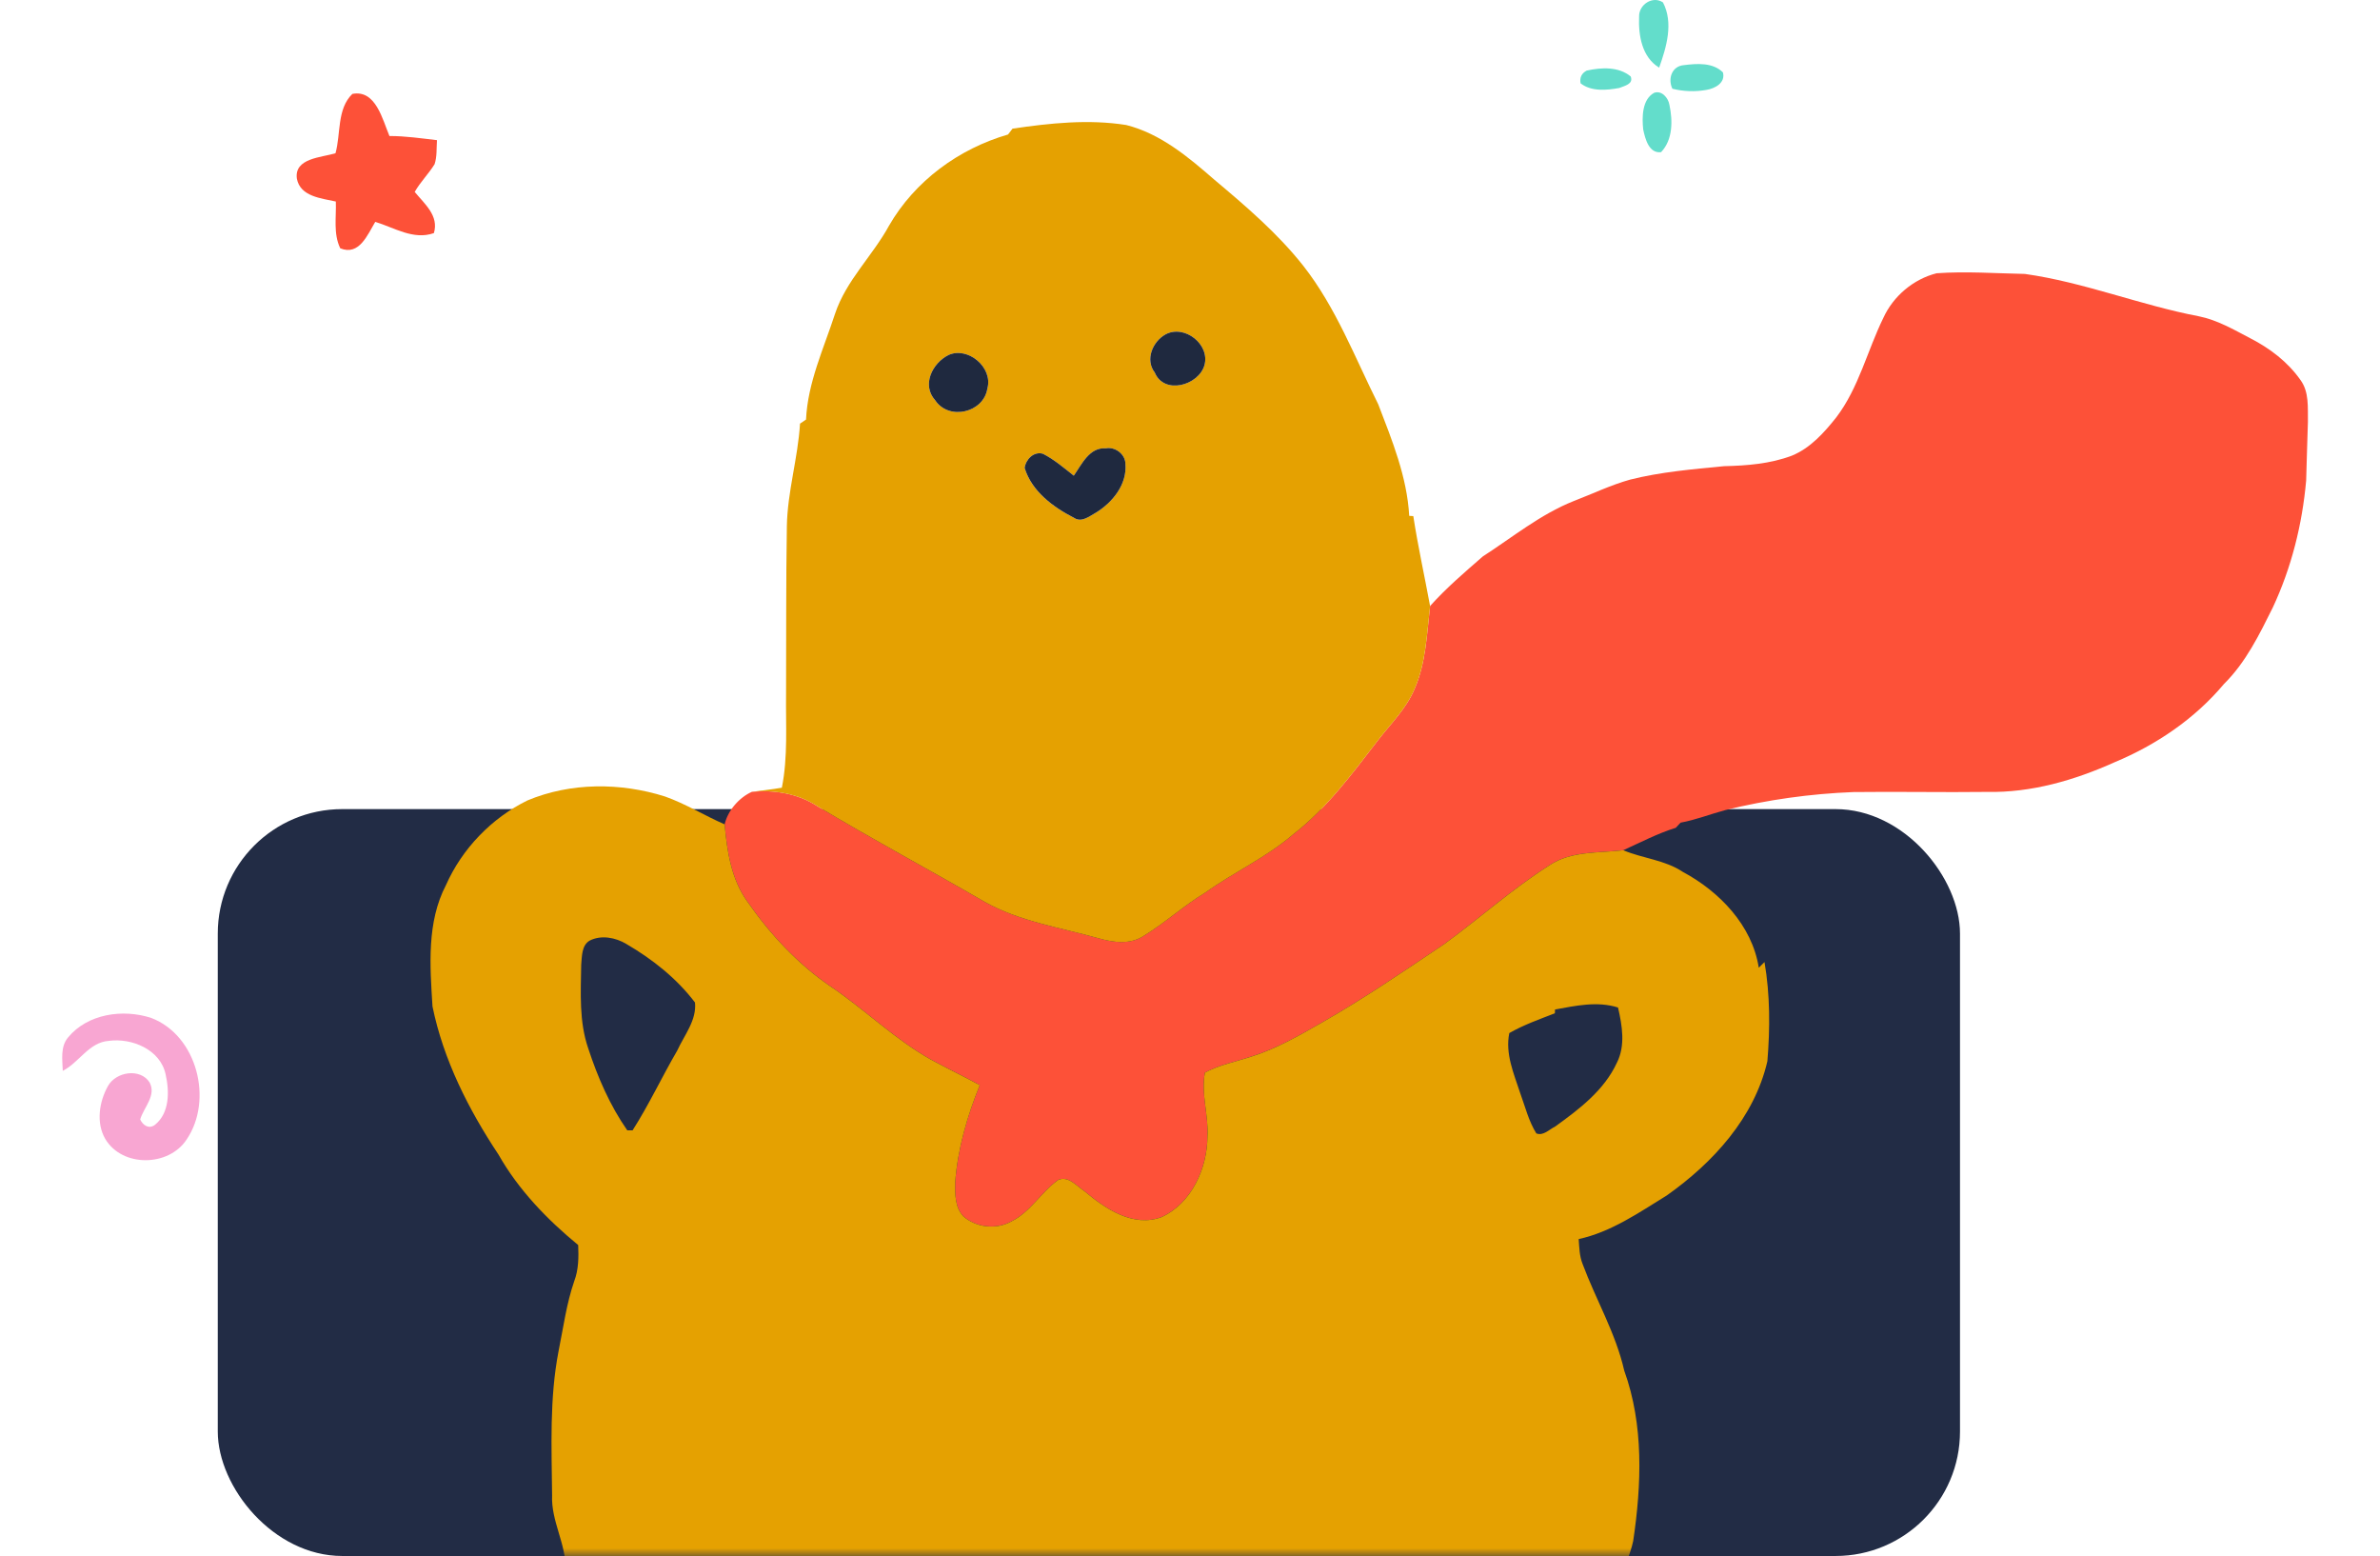 <svg width="153" height="100" viewBox="0 0 153 100" fill="none" xmlns="http://www.w3.org/2000/svg">
<rect x="14" y="52" width="112" height="48" rx="8" fill="#222C45"/>
<mask id="mask0" mask-type="alpha" maskUnits="userSpaceOnUse" x="-45" y="-10" width="216" height="110">
<path d="M-43.005 2.023C-46.108 -3.31 -42.26 -10 -36.09 -10H162.679C168.471 -10 172.343 -4.036 169.986 1.255L128.114 95.255C126.828 98.141 123.965 100 120.806 100H18.601C15.752 100 13.119 98.485 11.686 96.023L-43.005 2.023Z" fill="#222C45"/>
</mask>
<g mask="url(#mask0)">
<path d="M105.371 1.069C105.347 0.304 106.238 -0.294 106.904 0.154C107.597 1.472 107.127 3.032 106.66 4.347C105.548 3.673 105.32 2.267 105.371 1.069Z" fill="#63DDCB"/>
<path d="M108.251 4.186C109.092 4.081 110.101 4.003 110.759 4.65C110.939 5.319 110.257 5.687 109.698 5.778C108.973 5.907 108.222 5.88 107.51 5.703C107.202 5.061 107.476 4.248 108.251 4.186Z" fill="#63DDCB"/>
<path d="M102.004 4.536C102.933 4.332 104.047 4.267 104.829 4.912C105.027 5.406 104.429 5.518 104.093 5.655C103.277 5.803 102.305 5.894 101.61 5.357C101.54 4.987 101.672 4.71 102.004 4.536Z" fill="#63DDCB"/>
<path d="M106.335 5.967C106.823 5.787 107.248 6.289 107.32 6.737C107.535 7.752 107.546 8.979 106.783 9.779C105.999 9.875 105.76 8.914 105.634 8.318C105.551 7.529 105.559 6.391 106.335 5.967Z" fill="#63DDCB"/>
<path d="M22.652 6.036C24.158 5.744 24.588 7.685 25.036 8.742C26.062 8.74 27.074 8.89 28.091 9.008C28.054 9.521 28.102 10.055 27.938 10.552C27.554 11.174 27.023 11.695 26.66 12.334C27.291 13.105 28.231 13.862 27.893 14.981C26.572 15.445 25.35 14.629 24.123 14.259C23.627 15.083 23.095 16.458 21.874 15.958C21.418 15.021 21.627 13.953 21.589 12.952C20.66 12.745 19.302 12.635 19.085 11.483C18.902 10.154 20.671 10.127 21.568 9.848C21.917 8.597 21.651 7.003 22.652 6.036Z" fill="#FD5138"/>
<path d="M121.07 20.435C121.709 19.031 123.008 17.936 124.498 17.562C126.385 17.428 128.28 17.568 130.17 17.605C133.98 18.14 137.582 19.608 141.357 20.328C142.543 20.564 143.596 21.184 144.656 21.737C145.907 22.376 147.069 23.256 147.883 24.416C148.457 25.189 148.35 26.201 148.366 27.111C148.315 28.368 148.299 29.624 148.253 30.883C148.004 33.699 147.306 36.483 146.106 39.05C145.241 40.786 144.374 42.572 142.973 43.954C141.096 46.196 138.618 47.871 135.934 48.99C133.365 50.145 130.578 50.955 127.743 50.894C124.879 50.931 122.012 50.867 119.147 50.904C116.38 51.012 113.62 51.398 110.927 52.059C109.961 52.316 109.024 52.69 108.036 52.87C107.961 52.953 107.805 53.119 107.727 53.202C106.554 53.565 105.467 54.139 104.353 54.641C102.756 54.832 101.013 54.671 99.609 55.605C97.231 57.119 95.118 59.009 92.847 60.671C90.264 62.408 87.69 64.166 84.987 65.71C83.532 66.539 82.071 67.393 80.463 67.895C79.459 68.233 78.396 68.424 77.459 68.934C77.194 70.29 77.701 71.659 77.623 73.028C77.612 75.076 76.611 77.318 74.683 78.214C72.855 78.907 71.054 77.683 69.714 76.55C69.215 76.228 68.678 75.54 68.026 75.83C66.928 76.612 66.246 77.892 65.008 78.499C64.042 79.041 62.751 78.893 61.927 78.166C61.384 77.583 61.39 76.716 61.406 75.973C61.567 73.822 62.179 71.728 62.987 69.737C61.962 69.175 60.906 68.673 59.881 68.115C57.524 66.8 55.596 64.875 53.366 63.374C51.261 61.932 49.5 60.029 48.047 57.943C47.006 56.504 46.74 54.7 46.584 52.977C46.791 52.08 47.521 51.253 48.337 50.888C49.798 50.749 51.296 50.998 52.539 51.806C56.082 53.943 59.736 55.89 63.312 57.968C65.57 59.229 68.16 59.608 70.619 60.3C71.575 60.574 72.662 60.722 73.54 60.137C74.912 59.296 76.109 58.196 77.489 57.361C79.32 56.048 81.4 55.108 83.118 53.635C85.29 51.951 86.928 49.721 88.592 47.565C89.411 46.502 90.404 45.543 90.93 44.287C91.671 42.606 91.725 40.743 91.934 38.947C92.971 37.791 94.157 36.776 95.328 35.758C97.242 34.523 99.027 33.055 101.161 32.204C102.369 31.742 103.542 31.173 104.793 30.824C106.769 30.328 108.809 30.158 110.833 29.96C112.302 29.927 113.8 29.809 115.188 29.286C116.38 28.8 117.268 27.804 118.052 26.816C119.494 24.915 120.036 22.548 121.07 20.435Z" fill="#FD5138"/>
<path d="M65.091 8.268C67.502 7.913 69.972 7.65 72.399 8.034C74.606 8.59 76.393 10.091 78.071 11.554C80.101 13.258 82.133 14.995 83.784 17.084C85.883 19.76 87.097 22.968 88.603 25.986C89.491 28.297 90.455 30.651 90.592 33.153C90.659 33.156 90.79 33.167 90.855 33.169C91.153 35.108 91.58 37.025 91.934 38.949C91.725 40.745 91.671 42.608 90.93 44.289C90.404 45.545 89.411 46.504 88.592 47.567C86.927 49.722 85.29 51.953 83.118 53.636C81.4 55.11 79.32 56.05 77.489 57.362C76.109 58.197 74.912 59.298 73.54 60.138C72.662 60.724 71.575 60.576 70.619 60.302C68.16 59.609 65.569 59.231 63.312 57.969C59.736 55.891 56.082 53.945 52.539 51.808C51.296 51 49.798 50.751 48.337 50.89C48.979 50.801 49.623 50.734 50.262 50.624C50.662 48.627 50.506 46.587 50.533 44.563C50.549 40.981 50.525 37.4 50.584 33.819C50.622 31.594 51.296 29.441 51.43 27.226C51.526 27.159 51.72 27.03 51.816 26.965C51.926 24.582 52.955 22.396 53.682 20.163C54.394 18.023 56.09 16.45 57.153 14.501C58.81 11.629 61.636 9.562 64.802 8.644C64.874 8.55 65.019 8.362 65.091 8.268ZM74.922 21.492C74.095 21.953 73.599 23.121 74.232 23.94C74.836 25.4 77.051 24.77 77.427 23.478C77.805 22.133 76.144 20.831 74.922 21.492ZM60.963 22.821C59.929 23.349 59.236 24.74 60.12 25.725C61.011 27.054 63.231 26.517 63.473 24.976C63.857 23.615 62.219 22.241 60.963 22.821ZM69.03 30.571C68.391 30.069 67.768 29.532 67.043 29.161C66.453 28.995 65.945 29.524 65.867 30.072C66.324 31.575 67.695 32.59 69.035 33.277C69.532 33.612 70.034 33.178 70.466 32.939C71.534 32.281 72.463 31.124 72.348 29.806C72.34 29.188 71.69 28.697 71.091 28.815C70.034 28.732 69.54 29.843 69.03 30.571Z" fill="#E5A101"/>
<path d="M33.905 51.443C36.689 50.278 39.889 50.286 42.748 51.188C44.082 51.661 45.288 52.415 46.584 52.979C46.74 54.702 47.006 56.506 48.047 57.945C49.5 60.031 51.261 61.934 53.365 63.376C55.596 64.876 57.524 66.801 59.881 68.117C60.906 68.675 61.961 69.177 62.987 69.738C62.179 71.73 61.567 73.824 61.406 75.974C61.39 76.718 61.384 77.585 61.926 78.168C62.751 78.895 64.042 79.043 65.008 78.501C66.246 77.894 66.928 76.613 68.026 75.832C68.678 75.542 69.215 76.229 69.714 76.552C71.054 77.684 72.855 78.909 74.683 78.216C76.611 77.319 77.612 75.078 77.623 73.029C77.701 71.66 77.194 70.291 77.459 68.936C78.396 68.425 79.459 68.235 80.463 67.897C82.071 67.395 83.532 66.541 84.987 65.711C87.69 64.168 90.264 62.409 92.847 60.672C95.118 59.011 97.231 57.121 99.609 55.607C101.013 54.673 102.756 54.834 104.353 54.643C105.607 55.172 107.027 55.263 108.184 56.036C110.538 57.298 112.64 59.475 113.064 62.192C113.182 62.069 113.306 61.948 113.432 61.83C113.794 63.929 113.792 66.087 113.617 68.205C112.777 71.835 110.117 74.734 107.148 76.831C105.357 77.934 103.574 79.177 101.486 79.633C101.526 80.173 101.534 80.726 101.738 81.233C102.595 83.534 103.867 85.676 104.415 88.087C105.679 91.588 105.529 95.405 104.992 99.032C104.791 99.996 104.294 100.876 104.165 101.861C104.103 101.864 103.977 101.864 103.913 101.864C103.14 103.714 101.886 105.3 100.573 106.793C97.993 109.327 94.544 110.621 91.199 111.794C87.532 112.857 83.763 113.577 79.964 113.958C74.324 114.041 68.683 113.982 63.043 113.944C61.148 113.961 59.304 113.389 57.406 113.456C55.511 113.515 53.634 113.244 51.763 112.975C47.881 112.302 44.421 110.248 41.304 107.926C40.305 106.779 39.32 105.614 38.461 104.361C37.631 103.163 37.127 101.789 36.555 100.463C36.488 100.6 36.423 100.739 36.362 100.879C36.402 99.231 35.419 97.759 35.492 96.103C35.462 93.01 35.317 89.886 35.908 86.833C36.214 85.325 36.413 83.792 36.917 82.331C37.199 81.591 37.202 80.793 37.17 80.017C35.17 78.372 33.334 76.471 32.048 74.205C30.12 71.303 28.504 68.111 27.803 64.681C27.642 62.077 27.422 59.274 28.671 56.879C29.709 54.538 31.607 52.571 33.905 51.443ZM37.905 60.452C37.387 60.753 37.411 61.472 37.363 62.001C37.336 63.8 37.218 65.655 37.817 67.384C38.421 69.228 39.21 71.046 40.324 72.643C40.41 72.643 40.579 72.646 40.665 72.646C41.72 70.997 42.55 69.209 43.537 67.518C43.988 66.528 44.794 65.572 44.678 64.428C43.502 62.877 41.943 61.644 40.27 60.67C39.578 60.251 38.646 60.071 37.905 60.452ZM99.966 64.879C99.964 64.938 99.958 65.062 99.956 65.121C98.965 65.507 97.95 65.864 97.027 66.393C96.753 67.719 97.319 69.005 97.725 70.243C98.044 71.115 98.267 72.042 98.764 72.842C99.212 73.019 99.596 72.584 99.972 72.401C101.515 71.29 103.123 70.076 103.942 68.302C104.503 67.199 104.283 65.902 104.015 64.75C102.68 64.329 101.298 64.635 99.966 64.879Z" fill="#E5A101"/>
<path d="M74.923 21.492C76.144 20.831 77.806 22.133 77.427 23.478C77.052 24.77 74.837 25.4 74.233 23.94C73.599 23.121 74.096 21.953 74.923 21.492Z" fill="#1F293F"/>
<path d="M60.963 22.821C62.219 22.241 63.857 23.616 63.473 24.977C63.232 26.517 61.011 27.054 60.12 25.726C59.237 24.74 59.93 23.35 60.963 22.821Z" fill="#1F293F"/>
<path d="M69.03 30.57C69.54 29.843 70.034 28.731 71.092 28.814C71.691 28.696 72.34 29.188 72.349 29.805C72.464 31.123 71.535 32.28 70.467 32.938C70.034 33.177 69.532 33.612 69.036 33.276C67.696 32.589 66.324 31.574 65.868 30.071C65.946 29.523 66.453 28.994 67.044 29.161C67.769 29.531 68.391 30.068 69.03 30.57Z" fill="#1F293F"/>
<path d="M4.373 66.677C5.638 65.144 7.909 64.828 9.723 65.421C12.679 66.549 13.726 70.71 11.989 73.246C10.835 74.989 7.86 75.032 6.768 73.198C6.164 72.162 6.376 70.803 6.94 69.797C7.455 68.873 9.017 68.626 9.619 69.569C10.064 70.409 9.24 71.171 9.012 71.944C9.197 72.334 9.581 72.586 9.97 72.283C10.915 71.515 10.894 70.119 10.644 69.034C10.303 67.451 8.47 66.693 6.991 66.895C5.713 66.989 5.095 68.28 4.035 68.822C4.013 68.103 3.871 67.279 4.373 66.677Z" fill="#F8A6D2"/>
<path d="M128.122 99.969C128.885 99.886 129.196 100.635 129.561 101.161C130.034 100.64 130.571 100.189 131.161 99.808C131.102 100.495 131.03 101.185 130.928 101.869C131.61 101.934 132.305 101.979 132.971 102.178C133.054 102.5 133.121 102.86 132.944 103.169C132.257 103.491 131.505 103.641 130.769 103.797C130.944 104.583 130.971 105.402 130.686 106.173C130.079 105.802 129.483 105.383 129.124 104.755C128.557 105.443 127.854 106.063 126.914 106.092C127.016 105.069 127.556 104.186 128.01 103.292C127.113 103.061 125.921 103.091 125.526 102.071C126.423 101.928 127.357 101.966 128.232 101.684C128.238 101.11 128.173 100.538 128.122 99.969Z" fill="#F8A6D2"/>
</g>
</svg>

